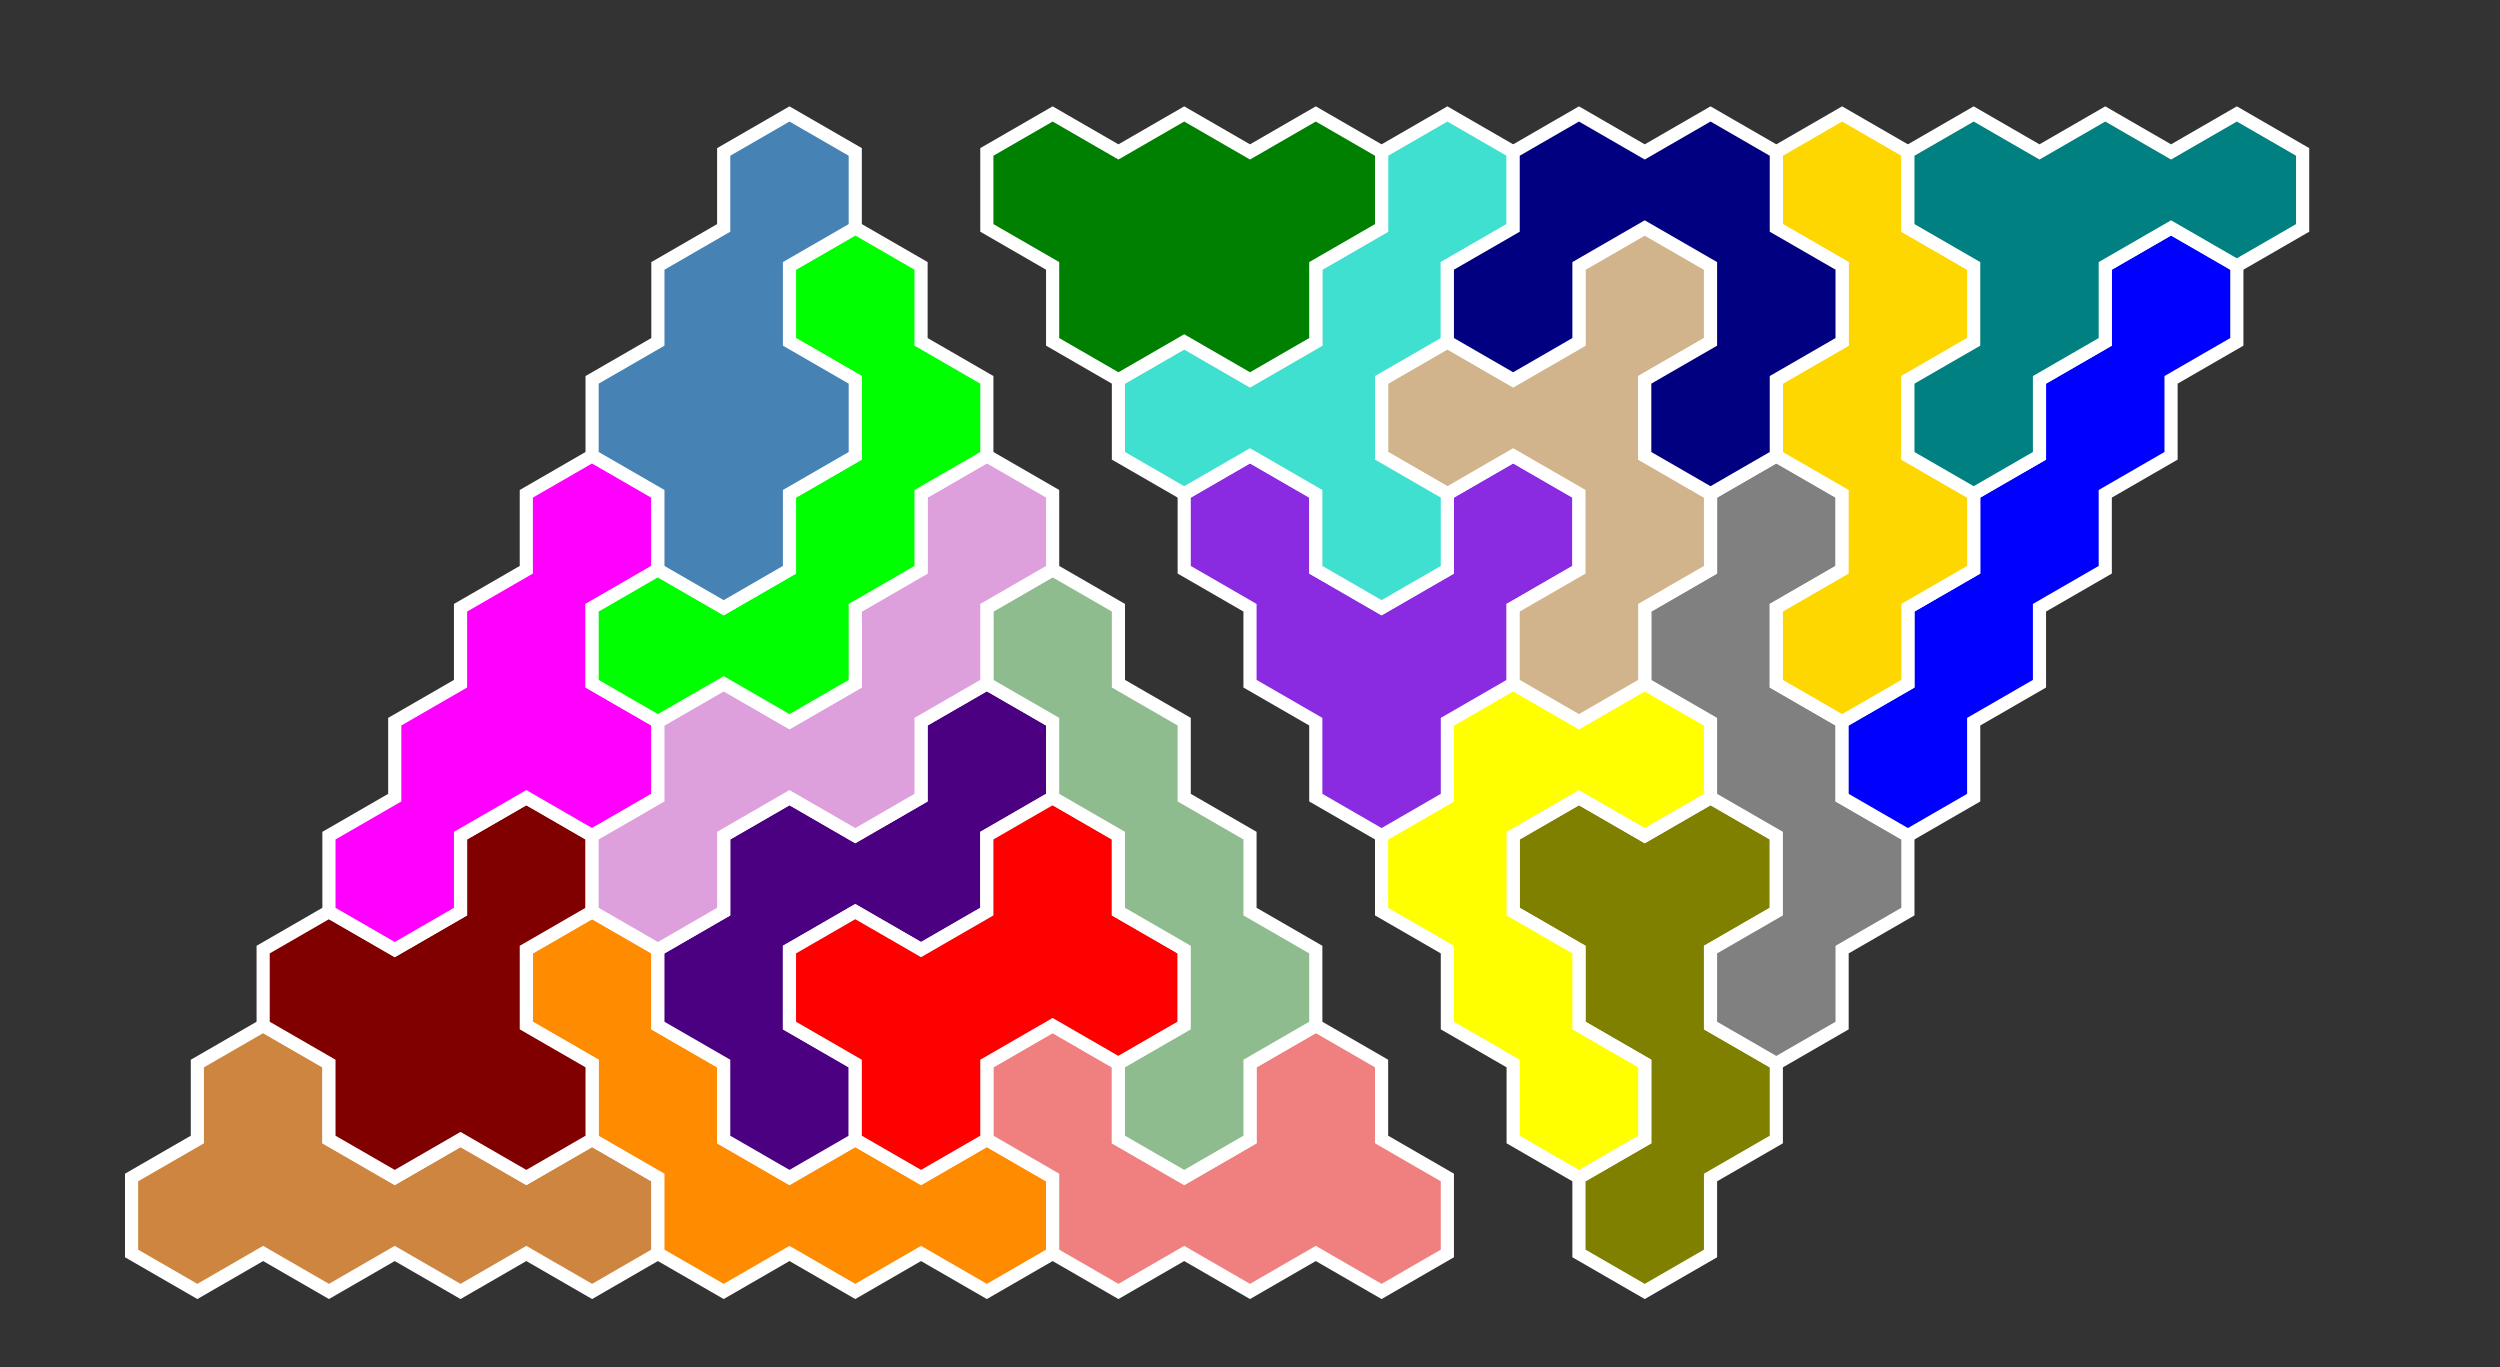 <?xml version="1.0" standalone="no"?>
<!-- Created by Polyform Puzzler (http://puzzler.sourceforge.net/) -->
<svg width="190.000" height="103.923"
     viewBox="0 0 190.000 103.923"
     xmlns="http://www.w3.org/2000/svg"
     xmlns:xlink="http://www.w3.org/1999/xlink">
<rect x="0" y="0" width="190.000" height="103.923" fill="#333333" stroke="none"/>
<g>
<path fill="peru" stroke="white" stroke-width="1"
    d="M 10.000,89.489 L 10.000,95.263 L 15.000,98.150 L 20.000,95.263 L 25.000,98.150 L 30.000,95.263 L 35.000,98.150 L 40.000,95.263 L 45.000,98.150 L 50.000,95.263 L 50.000,89.489 L 45.000,86.603 L 40.000,89.489 L 35.000,86.603 L 30.000,89.489 L 25.000,86.603 L 25.000,80.829 L 20.000,77.942 L 15.000,80.829 L 15.000,86.603 Z">
<desc>P5</desc>
</path>
<path fill="darkorange" stroke="white" stroke-width="1"
    d="M 40.000,72.169 L 40.000,77.942 L 45.000,80.829 L 45.000,86.603 L 50.000,89.489 L 50.000,95.263 L 55.000,98.150 L 60.000,95.263 L 65.000,98.150 L 70.000,95.263 L 75.000,98.150 L 80.000,95.263 L 80.000,89.489 L 75.000,86.603 L 70.000,89.489 L 65.000,86.603 L 60.000,89.489 L 55.000,86.603 L 55.000,80.829 L 50.000,77.942 L 50.000,72.169 L 45.000,69.282 Z">
<desc>L5</desc>
</path>
<path fill="lightcoral" stroke="white" stroke-width="1"
    d="M 75.000,80.829 L 75.000,86.603 L 80.000,89.489 L 80.000,95.263 L 85.000,98.150 L 90.000,95.263 L 95.000,98.150 L 100.000,95.263 L 105.000,98.150 L 110.000,95.263 L 110.000,89.489 L 105.000,86.603 L 105.000,80.829 L 100.000,77.942 L 95.000,80.829 L 95.000,86.603 L 90.000,89.489 L 85.000,86.603 L 85.000,80.829 L 80.000,77.942 Z">
<desc>F5</desc>
</path>
<path fill="olive" stroke="white" stroke-width="1"
    d="M 115.000,63.509 L 115.000,69.282 L 120.000,72.169 L 120.000,77.942 L 125.000,80.829 L 125.000,86.603 L 120.000,89.489 L 120.000,95.263 L 125.000,98.150 L 130.000,95.263 L 130.000,89.489 L 135.000,86.603 L 135.000,80.829 L 130.000,77.942 L 130.000,72.169 L 135.000,69.282 L 135.000,63.509 L 130.000,60.622 L 125.000,63.509 L 120.000,60.622 Z">
<desc>Q5</desc>
</path>
<path fill="maroon" stroke="white" stroke-width="1"
    d="M 20.000,72.169 L 20.000,77.942 L 25.000,80.829 L 25.000,86.603 L 30.000,89.489 L 35.000,86.603 L 40.000,89.489 L 45.000,86.603 L 45.000,80.829 L 40.000,77.942 L 40.000,72.169 L 45.000,69.282 L 45.000,63.509 L 40.000,60.622 L 35.000,63.509 L 35.000,69.282 L 30.000,72.169 L 25.000,69.282 Z">
<desc>A5</desc>
</path>
<path fill="indigo" stroke="white" stroke-width="1"
    d="M 50.000,72.169 L 50.000,77.942 L 55.000,80.829 L 55.000,86.603 L 60.000,89.489 L 65.000,86.603 L 65.000,80.829 L 60.000,77.942 L 60.000,72.169 L 65.000,69.282 L 70.000,72.169 L 75.000,69.282 L 75.000,63.509 L 80.000,60.622 L 80.000,54.848 L 75.000,51.962 L 70.000,54.848 L 70.000,60.622 L 65.000,63.509 L 60.000,60.622 L 55.000,63.509 L 55.000,69.282 Z">
<desc>G5</desc>
</path>
<path fill="red" stroke="white" stroke-width="1"
    d="M 60.000,72.169 L 60.000,77.942 L 65.000,80.829 L 65.000,86.603 L 70.000,89.489 L 75.000,86.603 L 75.000,80.829 L 80.000,77.942 L 85.000,80.829 L 90.000,77.942 L 90.000,72.169 L 85.000,69.282 L 85.000,63.509 L 80.000,60.622 L 75.000,63.509 L 75.000,69.282 L 70.000,72.169 L 65.000,69.282 Z">
<desc>X5</desc>
</path>
<path fill="darkseagreen" stroke="white" stroke-width="1"
    d="M 75.000,46.188 L 75.000,51.962 L 80.000,54.848 L 80.000,60.622 L 85.000,63.509 L 85.000,69.282 L 90.000,72.169 L 90.000,77.942 L 85.000,80.829 L 85.000,86.603 L 90.000,89.489 L 95.000,86.603 L 95.000,80.829 L 100.000,77.942 L 100.000,72.169 L 95.000,69.282 L 95.000,63.509 L 90.000,60.622 L 90.000,54.848 L 85.000,51.962 L 85.000,46.188 L 80.000,43.301 Z">
<desc>J5</desc>
</path>
<path fill="yellow" stroke="white" stroke-width="1"
    d="M 105.000,63.509 L 105.000,69.282 L 110.000,72.169 L 110.000,77.942 L 115.000,80.829 L 115.000,86.603 L 120.000,89.489 L 125.000,86.603 L 125.000,80.829 L 120.000,77.942 L 120.000,72.169 L 115.000,69.282 L 115.000,63.509 L 120.000,60.622 L 125.000,63.509 L 130.000,60.622 L 130.000,54.848 L 125.000,51.962 L 120.000,54.848 L 115.000,51.962 L 110.000,54.848 L 110.000,60.622 Z">
<desc>R5</desc>
</path>
<path fill="gray" stroke="white" stroke-width="1"
    d="M 125.000,46.188 L 125.000,51.962 L 130.000,54.848 L 130.000,60.622 L 135.000,63.509 L 135.000,69.282 L 130.000,72.169 L 130.000,77.942 L 135.000,80.829 L 140.000,77.942 L 140.000,72.169 L 145.000,69.282 L 145.000,63.509 L 140.000,60.622 L 140.000,54.848 L 135.000,51.962 L 135.000,46.188 L 140.000,43.301 L 140.000,37.528 L 135.000,34.641 L 130.000,37.528 L 130.000,43.301 Z">
<desc>S5</desc>
</path>
<path fill="magenta" stroke="white" stroke-width="1"
    d="M 25.000,63.509 L 25.000,69.282 L 30.000,72.169 L 35.000,69.282 L 35.000,63.509 L 40.000,60.622 L 45.000,63.509 L 50.000,60.622 L 50.000,54.848 L 45.000,51.962 L 45.000,46.188 L 50.000,43.301 L 50.000,37.528 L 45.000,34.641 L 40.000,37.528 L 40.000,43.301 L 35.000,46.188 L 35.000,51.962 L 30.000,54.848 L 30.000,60.622 Z">
<desc>E5</desc>
</path>
<path fill="plum" stroke="white" stroke-width="1"
    d="M 45.000,63.509 L 45.000,69.282 L 50.000,72.169 L 55.000,69.282 L 55.000,63.509 L 60.000,60.622 L 65.000,63.509 L 70.000,60.622 L 70.000,54.848 L 75.000,51.962 L 75.000,46.188 L 80.000,43.301 L 80.000,37.528 L 75.000,34.641 L 70.000,37.528 L 70.000,43.301 L 65.000,46.188 L 65.000,51.962 L 60.000,54.848 L 55.000,51.962 L 50.000,54.848 L 50.000,60.622 Z">
<desc>N5</desc>
</path>
<path fill="blueviolet" stroke="white" stroke-width="1"
    d="M 90.000,37.528 L 90.000,43.301 L 95.000,46.188 L 95.000,51.962 L 100.000,54.848 L 100.000,60.622 L 105.000,63.509 L 110.000,60.622 L 110.000,54.848 L 115.000,51.962 L 115.000,46.188 L 120.000,43.301 L 120.000,37.528 L 115.000,34.641 L 110.000,37.528 L 110.000,43.301 L 105.000,46.188 L 100.000,43.301 L 100.000,37.528 L 95.000,34.641 Z">
<desc>V5</desc>
</path>
<path fill="blue" stroke="white" stroke-width="1"
    d="M 140.000,54.848 L 140.000,60.622 L 145.000,63.509 L 150.000,60.622 L 150.000,54.848 L 155.000,51.962 L 155.000,46.188 L 160.000,43.301 L 160.000,37.528 L 165.000,34.641 L 165.000,28.868 L 170.000,25.981 L 170.000,20.207 L 165.000,17.321 L 160.000,20.207 L 160.000,25.981 L 155.000,28.868 L 155.000,34.641 L 150.000,37.528 L 150.000,43.301 L 145.000,46.188 L 145.000,51.962 Z">
<desc>I5</desc>
</path>
<path fill="lime" stroke="white" stroke-width="1"
    d="M 45.000,46.188 L 45.000,51.962 L 50.000,54.848 L 55.000,51.962 L 60.000,54.848 L 65.000,51.962 L 65.000,46.188 L 70.000,43.301 L 70.000,37.528 L 75.000,34.641 L 75.000,28.868 L 70.000,25.981 L 70.000,20.207 L 65.000,17.321 L 60.000,20.207 L 60.000,25.981 L 65.000,28.868 L 65.000,34.641 L 60.000,37.528 L 60.000,43.301 L 55.000,46.188 L 50.000,43.301 Z">
<desc>C5</desc>
</path>
<path fill="tan" stroke="white" stroke-width="1"
    d="M 105.000,28.868 L 105.000,34.641 L 110.000,37.528 L 115.000,34.641 L 120.000,37.528 L 120.000,43.301 L 115.000,46.188 L 115.000,51.962 L 120.000,54.848 L 125.000,51.962 L 125.000,46.188 L 130.000,43.301 L 130.000,37.528 L 125.000,34.641 L 125.000,28.868 L 130.000,25.981 L 130.000,20.207 L 125.000,17.321 L 120.000,20.207 L 120.000,25.981 L 115.000,28.868 L 110.000,25.981 Z">
<desc>H5</desc>
</path>
<path fill="gold" stroke="white" stroke-width="1"
    d="M 135.000,11.547 L 135.000,17.321 L 140.000,20.207 L 140.000,25.981 L 135.000,28.868 L 135.000,34.641 L 140.000,37.528 L 140.000,43.301 L 135.000,46.188 L 135.000,51.962 L 140.000,54.848 L 145.000,51.962 L 145.000,46.188 L 150.000,43.301 L 150.000,37.528 L 145.000,34.641 L 145.000,28.868 L 150.000,25.981 L 150.000,20.207 L 145.000,17.321 L 145.000,11.547 L 140.000,8.660 Z">
<desc>W5</desc>
</path>
<path fill="steelblue" stroke="white" stroke-width="1"
    d="M 45.000,28.868 L 45.000,34.641 L 50.000,37.528 L 50.000,43.301 L 55.000,46.188 L 60.000,43.301 L 60.000,37.528 L 65.000,34.641 L 65.000,28.868 L 60.000,25.981 L 60.000,20.207 L 65.000,17.321 L 65.000,11.547 L 60.000,8.660 L 55.000,11.547 L 55.000,17.321 L 50.000,20.207 L 50.000,25.981 Z">
<desc>B5</desc>
</path>
<path fill="turquoise" stroke="white" stroke-width="1"
    d="M 85.000,28.868 L 85.000,34.641 L 90.000,37.528 L 95.000,34.641 L 100.000,37.528 L 100.000,43.301 L 105.000,46.188 L 110.000,43.301 L 110.000,37.528 L 105.000,34.641 L 105.000,28.868 L 110.000,25.981 L 110.000,20.207 L 115.000,17.321 L 115.000,11.547 L 110.000,8.660 L 105.000,11.547 L 105.000,17.321 L 100.000,20.207 L 100.000,25.981 L 95.000,28.868 L 90.000,25.981 Z">
<desc>Y5</desc>
</path>
<path fill="navy" stroke="white" stroke-width="1"
    d="M 110.000,20.207 L 110.000,25.981 L 115.000,28.868 L 120.000,25.981 L 120.000,20.207 L 125.000,17.321 L 130.000,20.207 L 130.000,25.981 L 125.000,28.868 L 125.000,34.641 L 130.000,37.528 L 135.000,34.641 L 135.000,28.868 L 140.000,25.981 L 140.000,20.207 L 135.000,17.321 L 135.000,11.547 L 130.000,8.660 L 125.000,11.547 L 120.000,8.660 L 115.000,11.547 L 115.000,17.321 Z">
<desc>U5</desc>
</path>
<path fill="teal" stroke="white" stroke-width="1"
    d="M 145.000,11.547 L 145.000,17.321 L 150.000,20.207 L 150.000,25.981 L 145.000,28.868 L 145.000,34.641 L 150.000,37.528 L 155.000,34.641 L 155.000,28.868 L 160.000,25.981 L 160.000,20.207 L 165.000,17.321 L 170.000,20.207 L 175.000,17.321 L 175.000,11.547 L 170.000,8.660 L 165.000,11.547 L 160.000,8.660 L 155.000,11.547 L 150.000,8.660 Z">
<desc>T5</desc>
</path>
<path fill="green" stroke="white" stroke-width="1"
    d="M 75.000,11.547 L 75.000,17.321 L 80.000,20.207 L 80.000,25.981 L 85.000,28.868 L 90.000,25.981 L 95.000,28.868 L 100.000,25.981 L 100.000,20.207 L 105.000,17.321 L 105.000,11.547 L 100.000,8.660 L 95.000,11.547 L 90.000,8.660 L 85.000,11.547 L 80.000,8.660 Z">
<desc>D5</desc>
</path>
</g>
</svg>
